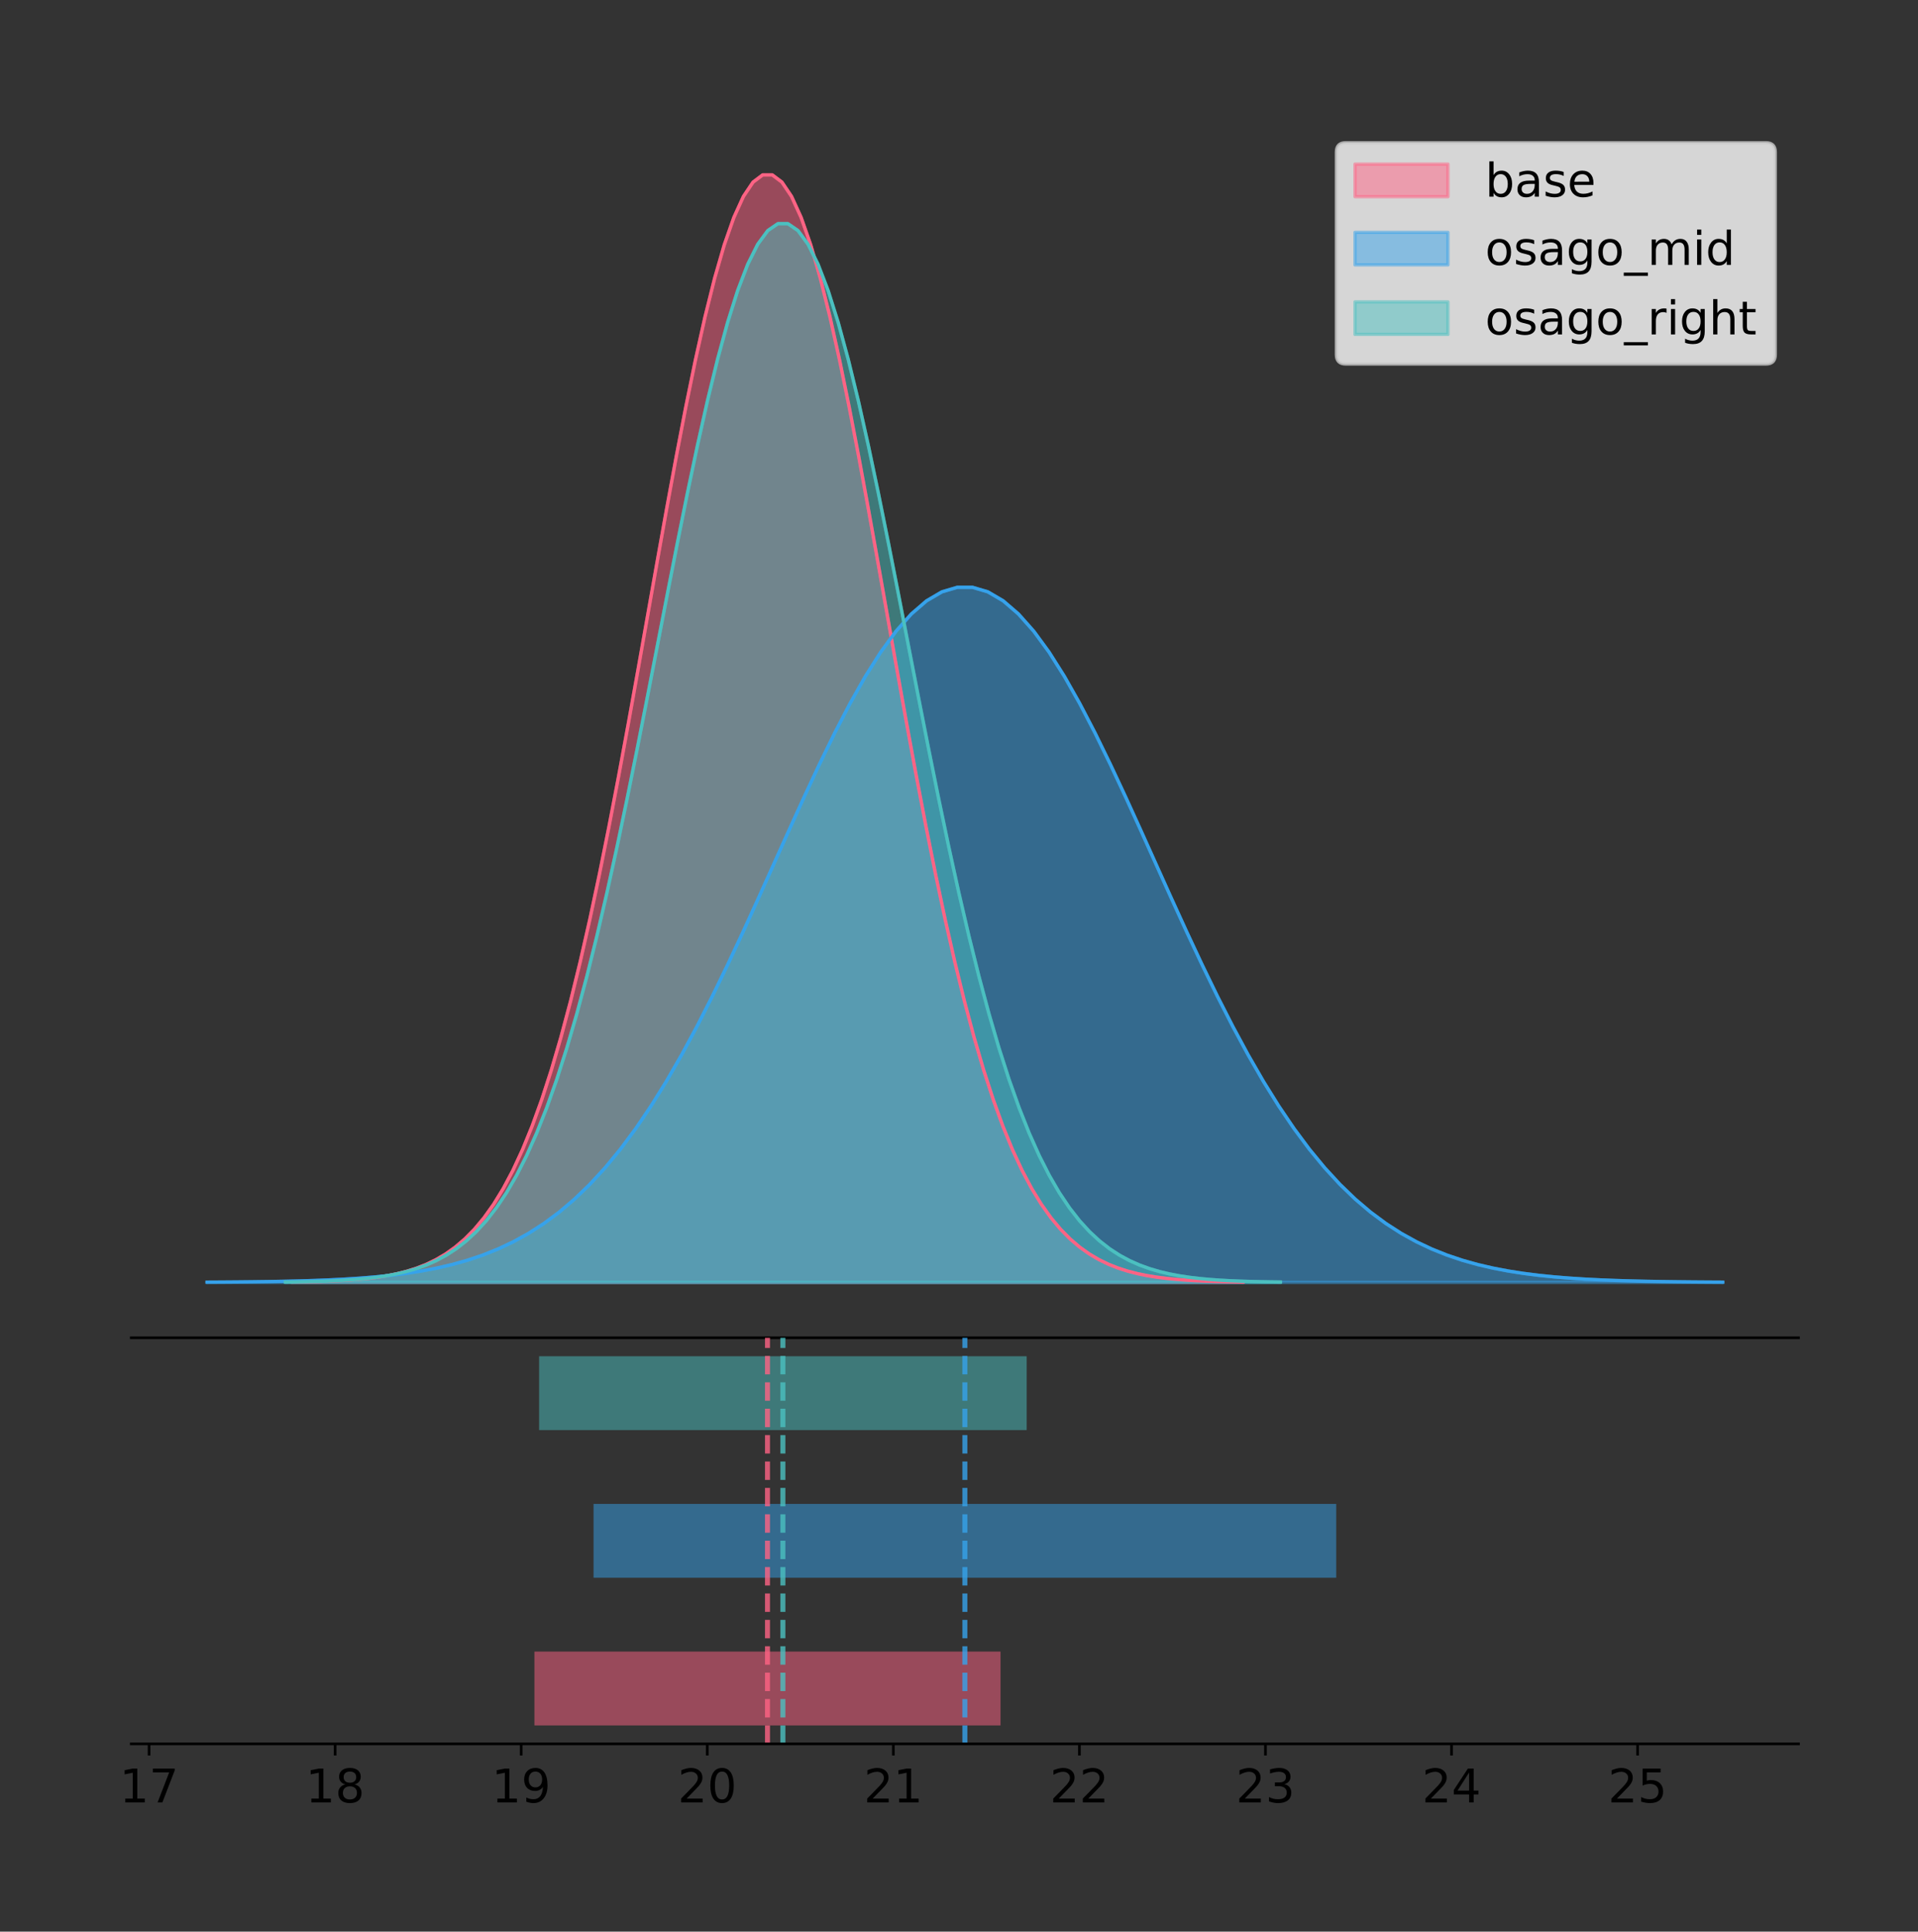 <?xml version="1.0" encoding="utf-8" standalone="no"?>
<!DOCTYPE svg PUBLIC "-//W3C//DTD SVG 1.1//EN"
  "http://www.w3.org/Graphics/SVG/1.1/DTD/svg11.dtd">
<!-- Created with matplotlib (https://matplotlib.org/) -->
<svg height="581.789pt" version="1.1" viewBox="0 0 577.742 581.789" width="577.742pt" xmlns="http://www.w3.org/2000/svg" xmlns:xlink="http://www.w3.org/1999/xlink">
 <rect x="0" y="0" width="577.742" height="581.789" fill="#333333" stroke="none"/>
 <defs>
  <style type="text/css">
*{stroke-linecap:butt;stroke-linejoin:round;}
  </style>
 </defs>
 <g id="figure_1">
  <g id="patch_1">
   <path d="M 0 581.789 
L 577.742 581.789 
L 577.742 0 
L 0 0 
z
" style="fill:none;"/>
  </g>
  <g id="axes_1">
   <g id="patch_2">
    <path d="M 39.542 402.93 
L 541.742 402.93 
L 541.742 36 
L 39.542 36 
z
" style="fill:none;"/>
   </g>
   <g id="PolyCollection_1">
    <defs>
     <path d="M 87.915 -195.538 
L 87.915 -195.65 
L 90.809 -195.692 
L 93.703 -195.749 
L 96.598 -195.825 
L 99.492 -195.925 
L 102.386 -196.058 
L 105.281 -196.23 
L 108.175 -196.455 
L 111.069 -196.744 
L 113.963 -197.115 
L 116.858 -197.585 
L 119.752 -198.179 
L 122.646 -198.923 
L 125.541 -199.848 
L 128.435 -200.99 
L 131.329 -202.39 
L 134.224 -204.093 
L 137.118 -206.151 
L 140.012 -208.617 
L 142.907 -211.552 
L 145.801 -215.017 
L 148.695 -219.078 
L 151.589 -223.801 
L 154.484 -229.25 
L 157.378 -235.488 
L 160.272 -242.572 
L 163.167 -250.552 
L 166.061 -259.468 
L 168.955 -269.344 
L 171.85 -280.192 
L 174.744 -292.002 
L 177.638 -304.744 
L 180.532 -318.365 
L 183.427 -332.786 
L 186.321 -347.901 
L 189.215 -363.58 
L 192.11 -379.667 
L 195.004 -395.98 
L 197.898 -412.318 
L 200.793 -428.462 
L 203.687 -444.18 
L 206.581 -459.23 
L 209.476 -473.372 
L 212.37 -486.366 
L 215.264 -497.987 
L 218.158 -508.025 
L 221.053 -516.294 
L 223.947 -522.64 
L 226.841 -526.94 
L 229.736 -529.111 
L 232.63 -529.111 
L 235.524 -526.94 
L 238.419 -522.64 
L 241.313 -516.294 
L 244.207 -508.025 
L 247.101 -497.987 
L 249.996 -486.366 
L 252.89 -473.372 
L 255.784 -459.23 
L 258.679 -444.18 
L 261.573 -428.462 
L 264.467 -412.318 
L 267.362 -395.98 
L 270.256 -379.667 
L 273.15 -363.58 
L 276.045 -347.901 
L 278.939 -332.786 
L 281.833 -318.365 
L 284.727 -304.744 
L 287.622 -292.002 
L 290.516 -280.192 
L 293.41 -269.344 
L 296.305 -259.468 
L 299.199 -250.552 
L 302.093 -242.572 
L 304.988 -235.488 
L 307.882 -229.25 
L 310.776 -223.801 
L 313.67 -219.078 
L 316.565 -215.017 
L 319.459 -211.552 
L 322.353 -208.617 
L 325.248 -206.151 
L 328.142 -204.093 
L 331.036 -202.39 
L 333.931 -200.99 
L 336.825 -199.848 
L 339.719 -198.923 
L 342.614 -198.179 
L 345.508 -197.585 
L 348.402 -197.115 
L 351.296 -196.744 
L 354.191 -196.455 
L 357.085 -196.23 
L 359.979 -196.058 
L 362.874 -195.925 
L 365.768 -195.825 
L 368.662 -195.749 
L 371.557 -195.692 
L 374.451 -195.65 
L 374.451 -195.538 
L 374.451 -195.538 
L 371.557 -195.538 
L 368.662 -195.538 
L 365.768 -195.538 
L 362.874 -195.538 
L 359.979 -195.538 
L 357.085 -195.538 
L 354.191 -195.538 
L 351.296 -195.538 
L 348.402 -195.538 
L 345.508 -195.538 
L 342.614 -195.538 
L 339.719 -195.538 
L 336.825 -195.538 
L 333.931 -195.538 
L 331.036 -195.538 
L 328.142 -195.538 
L 325.248 -195.538 
L 322.353 -195.538 
L 319.459 -195.538 
L 316.565 -195.538 
L 313.67 -195.538 
L 310.776 -195.538 
L 307.882 -195.538 
L 304.988 -195.538 
L 302.093 -195.538 
L 299.199 -195.538 
L 296.305 -195.538 
L 293.41 -195.538 
L 290.516 -195.538 
L 287.622 -195.538 
L 284.727 -195.538 
L 281.833 -195.538 
L 278.939 -195.538 
L 276.045 -195.538 
L 273.15 -195.538 
L 270.256 -195.538 
L 267.362 -195.538 
L 264.467 -195.538 
L 261.573 -195.538 
L 258.679 -195.538 
L 255.784 -195.538 
L 252.89 -195.538 
L 249.996 -195.538 
L 247.101 -195.538 
L 244.207 -195.538 
L 241.313 -195.538 
L 238.419 -195.538 
L 235.524 -195.538 
L 232.63 -195.538 
L 229.736 -195.538 
L 226.841 -195.538 
L 223.947 -195.538 
L 221.053 -195.538 
L 218.158 -195.538 
L 215.264 -195.538 
L 212.37 -195.538 
L 209.476 -195.538 
L 206.581 -195.538 
L 203.687 -195.538 
L 200.793 -195.538 
L 197.898 -195.538 
L 195.004 -195.538 
L 192.11 -195.538 
L 189.215 -195.538 
L 186.321 -195.538 
L 183.427 -195.538 
L 180.532 -195.538 
L 177.638 -195.538 
L 174.744 -195.538 
L 171.85 -195.538 
L 168.955 -195.538 
L 166.061 -195.538 
L 163.167 -195.538 
L 160.272 -195.538 
L 157.378 -195.538 
L 154.484 -195.538 
L 151.589 -195.538 
L 148.695 -195.538 
L 145.801 -195.538 
L 142.907 -195.538 
L 140.012 -195.538 
L 137.118 -195.538 
L 134.224 -195.538 
L 131.329 -195.538 
L 128.435 -195.538 
L 125.541 -195.538 
L 122.646 -195.538 
L 119.752 -195.538 
L 116.858 -195.538 
L 113.963 -195.538 
L 111.069 -195.538 
L 108.175 -195.538 
L 105.281 -195.538 
L 102.386 -195.538 
L 99.492 -195.538 
L 96.598 -195.538 
L 93.703 -195.538 
L 90.809 -195.538 
L 87.915 -195.538 
z
" id="m866ce1b9ad" style="stroke:#ff6384;stroke-opacity:0.5;"/>
    </defs>
    <g clip-path="url(#p5580ccda01)">
     <use style="fill:#ff6384;fill-opacity:0.5;stroke:#ff6384;stroke-opacity:0.5;" x="0" xlink:href="#m866ce1b9ad" y="581.789"/>
    </g>
   </g>
   <g id="PolyCollection_2">
    <defs>
     <path d="M 62.37 -195.538 
L 62.37 -195.608 
L 66.981 -195.635 
L 71.593 -195.67 
L 76.204 -195.718 
L 80.816 -195.781 
L 85.427 -195.864 
L 90.039 -195.973 
L 94.651 -196.114 
L 99.262 -196.295 
L 103.874 -196.528 
L 108.485 -196.823 
L 113.097 -197.196 
L 117.708 -197.662 
L 122.32 -198.243 
L 126.932 -198.96 
L 131.543 -199.838 
L 136.155 -200.908 
L 140.766 -202.199 
L 145.378 -203.747 
L 149.989 -205.588 
L 154.601 -207.763 
L 159.213 -210.312 
L 163.824 -213.276 
L 168.436 -216.696 
L 173.047 -220.611 
L 177.659 -225.058 
L 182.27 -230.066 
L 186.882 -235.661 
L 191.494 -241.86 
L 196.105 -248.668 
L 200.717 -256.081 
L 205.328 -264.078 
L 209.94 -272.627 
L 214.551 -281.677 
L 219.163 -291.164 
L 223.775 -301.004 
L 228.386 -311.101 
L 232.998 -321.339 
L 237.609 -331.593 
L 242.221 -341.726 
L 246.832 -351.59 
L 251.444 -361.036 
L 256.055 -369.911 
L 260.667 -378.067 
L 265.279 -385.36 
L 269.89 -391.66 
L 274.502 -396.85 
L 279.113 -400.833 
L 283.725 -403.532 
L 288.336 -404.894 
L 292.948 -404.894 
L 297.56 -403.532 
L 302.171 -400.833 
L 306.783 -396.85 
L 311.394 -391.66 
L 316.006 -385.36 
L 320.617 -378.067 
L 325.229 -369.911 
L 329.841 -361.036 
L 334.452 -351.59 
L 339.064 -341.726 
L 343.675 -331.593 
L 348.287 -321.339 
L 352.898 -311.101 
L 357.51 -301.004 
L 362.122 -291.164 
L 366.733 -281.677 
L 371.345 -272.627 
L 375.956 -264.078 
L 380.568 -256.081 
L 385.179 -248.668 
L 389.791 -241.86 
L 394.403 -235.661 
L 399.014 -230.066 
L 403.626 -225.058 
L 408.237 -220.611 
L 412.849 -216.696 
L 417.46 -213.276 
L 422.072 -210.312 
L 426.684 -207.763 
L 431.295 -205.588 
L 435.907 -203.747 
L 440.518 -202.199 
L 445.13 -200.908 
L 449.741 -199.838 
L 454.353 -198.96 
L 458.965 -198.243 
L 463.576 -197.662 
L 468.188 -197.196 
L 472.799 -196.823 
L 477.411 -196.528 
L 482.022 -196.295 
L 486.634 -196.114 
L 491.246 -195.973 
L 495.857 -195.864 
L 500.469 -195.781 
L 505.08 -195.718 
L 509.692 -195.67 
L 514.303 -195.635 
L 518.915 -195.608 
L 518.915 -195.538 
L 518.915 -195.538 
L 514.303 -195.538 
L 509.692 -195.538 
L 505.08 -195.538 
L 500.469 -195.538 
L 495.857 -195.538 
L 491.246 -195.538 
L 486.634 -195.538 
L 482.022 -195.538 
L 477.411 -195.538 
L 472.799 -195.538 
L 468.188 -195.538 
L 463.576 -195.538 
L 458.965 -195.538 
L 454.353 -195.538 
L 449.741 -195.538 
L 445.13 -195.538 
L 440.518 -195.538 
L 435.907 -195.538 
L 431.295 -195.538 
L 426.684 -195.538 
L 422.072 -195.538 
L 417.46 -195.538 
L 412.849 -195.538 
L 408.237 -195.538 
L 403.626 -195.538 
L 399.014 -195.538 
L 394.403 -195.538 
L 389.791 -195.538 
L 385.179 -195.538 
L 380.568 -195.538 
L 375.956 -195.538 
L 371.345 -195.538 
L 366.733 -195.538 
L 362.122 -195.538 
L 357.51 -195.538 
L 352.898 -195.538 
L 348.287 -195.538 
L 343.675 -195.538 
L 339.064 -195.538 
L 334.452 -195.538 
L 329.841 -195.538 
L 325.229 -195.538 
L 320.617 -195.538 
L 316.006 -195.538 
L 311.394 -195.538 
L 306.783 -195.538 
L 302.171 -195.538 
L 297.56 -195.538 
L 292.948 -195.538 
L 288.336 -195.538 
L 283.725 -195.538 
L 279.113 -195.538 
L 274.502 -195.538 
L 269.89 -195.538 
L 265.279 -195.538 
L 260.667 -195.538 
L 256.055 -195.538 
L 251.444 -195.538 
L 246.832 -195.538 
L 242.221 -195.538 
L 237.609 -195.538 
L 232.998 -195.538 
L 228.386 -195.538 
L 223.775 -195.538 
L 219.163 -195.538 
L 214.551 -195.538 
L 209.94 -195.538 
L 205.328 -195.538 
L 200.717 -195.538 
L 196.105 -195.538 
L 191.494 -195.538 
L 186.882 -195.538 
L 182.27 -195.538 
L 177.659 -195.538 
L 173.047 -195.538 
L 168.436 -195.538 
L 163.824 -195.538 
L 159.213 -195.538 
L 154.601 -195.538 
L 149.989 -195.538 
L 145.378 -195.538 
L 140.766 -195.538 
L 136.155 -195.538 
L 131.543 -195.538 
L 126.932 -195.538 
L 122.32 -195.538 
L 117.708 -195.538 
L 113.097 -195.538 
L 108.485 -195.538 
L 103.874 -195.538 
L 99.262 -195.538 
L 94.651 -195.538 
L 90.039 -195.538 
L 85.427 -195.538 
L 80.816 -195.538 
L 76.204 -195.538 
L 71.593 -195.538 
L 66.981 -195.538 
L 62.37 -195.538 
z
" id="m4c1f9d8a8f" style="stroke:#36a2eb;stroke-opacity:0.5;"/>
    </defs>
    <g clip-path="url(#p5580ccda01)">
     <use style="fill:#36a2eb;fill-opacity:0.5;stroke:#36a2eb;stroke-opacity:0.5;" x="0" xlink:href="#m4c1f9d8a8f" y="581.789"/>
    </g>
   </g>
   <g id="PolyCollection_3">
    <defs>
     <path d="M 85.954 -195.538 
L 85.954 -195.645 
L 88.982 -195.685 
L 92.01 -195.74 
L 95.037 -195.812 
L 98.065 -195.908 
L 101.093 -196.035 
L 104.12 -196.2 
L 107.148 -196.415 
L 110.176 -196.691 
L 113.203 -197.045 
L 116.231 -197.495 
L 119.259 -198.063 
L 122.286 -198.774 
L 125.314 -199.658 
L 128.342 -200.75 
L 131.369 -202.088 
L 134.397 -203.717 
L 137.425 -205.683 
L 140.452 -208.041 
L 143.48 -210.846 
L 146.508 -214.159 
L 149.535 -218.041 
L 152.563 -222.556 
L 155.591 -227.765 
L 158.618 -233.728 
L 161.646 -240.501 
L 164.674 -248.129 
L 167.701 -256.652 
L 170.729 -266.094 
L 173.756 -276.463 
L 176.784 -287.753 
L 179.812 -299.935 
L 182.839 -312.955 
L 185.867 -326.741 
L 188.895 -341.19 
L 191.922 -356.179 
L 194.95 -371.557 
L 197.978 -387.152 
L 201.005 -402.77 
L 204.033 -418.203 
L 207.061 -433.229 
L 210.088 -447.616 
L 213.116 -461.135 
L 216.144 -473.557 
L 219.171 -484.666 
L 222.199 -494.261 
L 225.227 -502.167 
L 228.254 -508.233 
L 231.282 -512.343 
L 234.31 -514.419 
L 237.337 -514.419 
L 240.365 -512.343 
L 243.393 -508.233 
L 246.42 -502.167 
L 249.448 -494.261 
L 252.476 -484.666 
L 255.503 -473.557 
L 258.531 -461.135 
L 261.559 -447.616 
L 264.586 -433.229 
L 267.614 -418.203 
L 270.641 -402.77 
L 273.669 -387.152 
L 276.697 -371.557 
L 279.724 -356.179 
L 282.752 -341.19 
L 285.78 -326.741 
L 288.807 -312.955 
L 291.835 -299.935 
L 294.863 -287.753 
L 297.89 -276.463 
L 300.918 -266.094 
L 303.946 -256.652 
L 306.973 -248.129 
L 310.001 -240.501 
L 313.029 -233.728 
L 316.056 -227.765 
L 319.084 -222.556 
L 322.112 -218.041 
L 325.139 -214.159 
L 328.167 -210.846 
L 331.195 -208.041 
L 334.222 -205.683 
L 337.25 -203.717 
L 340.278 -202.088 
L 343.305 -200.75 
L 346.333 -199.658 
L 349.361 -198.774 
L 352.388 -198.063 
L 355.416 -197.495 
L 358.444 -197.045 
L 361.471 -196.691 
L 364.499 -196.415 
L 367.526 -196.2 
L 370.554 -196.035 
L 373.582 -195.908 
L 376.609 -195.812 
L 379.637 -195.74 
L 382.665 -195.685 
L 385.692 -195.645 
L 385.692 -195.538 
L 385.692 -195.538 
L 382.665 -195.538 
L 379.637 -195.538 
L 376.609 -195.538 
L 373.582 -195.538 
L 370.554 -195.538 
L 367.526 -195.538 
L 364.499 -195.538 
L 361.471 -195.538 
L 358.444 -195.538 
L 355.416 -195.538 
L 352.388 -195.538 
L 349.361 -195.538 
L 346.333 -195.538 
L 343.305 -195.538 
L 340.278 -195.538 
L 337.25 -195.538 
L 334.222 -195.538 
L 331.195 -195.538 
L 328.167 -195.538 
L 325.139 -195.538 
L 322.112 -195.538 
L 319.084 -195.538 
L 316.056 -195.538 
L 313.029 -195.538 
L 310.001 -195.538 
L 306.973 -195.538 
L 303.946 -195.538 
L 300.918 -195.538 
L 297.89 -195.538 
L 294.863 -195.538 
L 291.835 -195.538 
L 288.807 -195.538 
L 285.78 -195.538 
L 282.752 -195.538 
L 279.724 -195.538 
L 276.697 -195.538 
L 273.669 -195.538 
L 270.641 -195.538 
L 267.614 -195.538 
L 264.586 -195.538 
L 261.559 -195.538 
L 258.531 -195.538 
L 255.503 -195.538 
L 252.476 -195.538 
L 249.448 -195.538 
L 246.42 -195.538 
L 243.393 -195.538 
L 240.365 -195.538 
L 237.337 -195.538 
L 234.31 -195.538 
L 231.282 -195.538 
L 228.254 -195.538 
L 225.227 -195.538 
L 222.199 -195.538 
L 219.171 -195.538 
L 216.144 -195.538 
L 213.116 -195.538 
L 210.088 -195.538 
L 207.061 -195.538 
L 204.033 -195.538 
L 201.005 -195.538 
L 197.978 -195.538 
L 194.95 -195.538 
L 191.922 -195.538 
L 188.895 -195.538 
L 185.867 -195.538 
L 182.839 -195.538 
L 179.812 -195.538 
L 176.784 -195.538 
L 173.756 -195.538 
L 170.729 -195.538 
L 167.701 -195.538 
L 164.674 -195.538 
L 161.646 -195.538 
L 158.618 -195.538 
L 155.591 -195.538 
L 152.563 -195.538 
L 149.535 -195.538 
L 146.508 -195.538 
L 143.48 -195.538 
L 140.452 -195.538 
L 137.425 -195.538 
L 134.397 -195.538 
L 131.369 -195.538 
L 128.342 -195.538 
L 125.314 -195.538 
L 122.286 -195.538 
L 119.259 -195.538 
L 116.231 -195.538 
L 113.203 -195.538 
L 110.176 -195.538 
L 107.148 -195.538 
L 104.12 -195.538 
L 101.093 -195.538 
L 98.065 -195.538 
L 95.037 -195.538 
L 92.01 -195.538 
L 88.982 -195.538 
L 85.954 -195.538 
z
" id="md6282d0c0f" style="stroke:#4bc0c0;stroke-opacity:0.5;"/>
    </defs>
    <g clip-path="url(#p5580ccda01)">
     <use style="fill:#4bc0c0;fill-opacity:0.5;stroke:#4bc0c0;stroke-opacity:0.5;" x="0" xlink:href="#md6282d0c0f" y="581.789"/>
    </g>
   </g>
   <g id="line2d_1">
    <path clip-path="url(#p5580ccda01)" d="M 87.915 386.139 
L 90.809 386.097 
L 93.703 386.04 
L 96.598 385.965 
L 99.492 385.864 
L 102.386 385.732 
L 105.281 385.559 
L 108.175 385.334 
L 111.069 385.045 
L 113.963 384.675 
L 116.858 384.204 
L 119.752 383.61 
L 122.646 382.867 
L 125.541 381.941 
L 128.435 380.799 
L 131.329 379.399 
L 134.224 377.696 
L 137.118 375.639 
L 140.012 373.172 
L 142.907 370.238 
L 145.801 366.772 
L 148.695 362.711 
L 151.589 357.989 
L 154.484 352.539 
L 157.378 346.301 
L 160.272 339.217 
L 163.167 331.237 
L 166.061 322.322 
L 168.955 312.445 
L 171.85 301.597 
L 174.744 289.787 
L 177.638 277.045 
L 180.532 263.424 
L 183.427 249.004 
L 186.321 233.888 
L 189.215 218.209 
L 192.11 202.123 
L 195.004 185.809 
L 197.898 169.471 
L 200.793 153.327 
L 203.687 137.61 
L 206.581 122.559 
L 209.476 108.418 
L 212.37 95.423 
L 215.264 83.803 
L 218.158 73.765 
L 221.053 65.495 
L 223.947 59.15 
L 226.841 54.85 
L 229.736 52.679 
L 232.63 52.679 
L 235.524 54.85 
L 238.419 59.15 
L 241.313 65.495 
L 244.207 73.765 
L 247.101 83.803 
L 249.996 95.423 
L 252.89 108.418 
L 255.784 122.559 
L 258.679 137.61 
L 261.573 153.327 
L 264.467 169.471 
L 267.362 185.809 
L 270.256 202.123 
L 273.15 218.209 
L 276.045 233.888 
L 278.939 249.004 
L 281.833 263.424 
L 284.727 277.045 
L 287.622 289.787 
L 290.516 301.597 
L 293.41 312.445 
L 296.305 322.322 
L 299.199 331.237 
L 302.093 339.217 
L 304.988 346.301 
L 307.882 352.539 
L 310.776 357.989 
L 313.67 362.711 
L 316.565 366.772 
L 319.459 370.238 
L 322.353 373.172 
L 325.248 375.639 
L 328.142 377.696 
L 331.036 379.399 
L 333.931 380.799 
L 336.825 381.941 
L 339.719 382.867 
L 342.614 383.61 
L 345.508 384.204 
L 348.402 384.675 
L 351.296 385.045 
L 354.191 385.334 
L 357.085 385.559 
L 359.979 385.732 
L 362.874 385.864 
L 365.768 385.965 
L 368.662 386.04 
L 371.557 386.097 
L 374.451 386.139 
" style="fill:none;stroke:#ff6384;stroke-linecap:square;"/>
   </g>
   <g id="line2d_2">
    <path clip-path="url(#p5580ccda01)" d="M 62.37 386.181 
L 66.981 386.155 
L 71.593 386.119 
L 76.204 386.071 
L 80.816 386.008 
L 85.427 385.925 
L 90.039 385.817 
L 94.651 385.676 
L 99.262 385.494 
L 103.874 385.262 
L 108.485 384.966 
L 113.097 384.594 
L 117.708 384.127 
L 122.32 383.546 
L 126.932 382.83 
L 131.543 381.951 
L 136.155 380.882 
L 140.766 379.591 
L 145.378 378.043 
L 149.989 376.201 
L 154.601 374.026 
L 159.213 371.477 
L 163.824 368.513 
L 168.436 365.093 
L 173.047 361.178 
L 177.659 356.732 
L 182.27 351.723 
L 186.882 346.128 
L 191.494 339.929 
L 196.105 333.121 
L 200.717 325.709 
L 205.328 317.711 
L 209.94 309.163 
L 214.551 300.112 
L 219.163 290.625 
L 223.775 280.785 
L 228.386 270.689 
L 232.998 260.45 
L 237.609 250.196 
L 242.221 240.064 
L 246.832 230.199 
L 251.444 220.753 
L 256.055 211.878 
L 260.667 203.722 
L 265.279 196.429 
L 269.89 190.129 
L 274.502 184.939 
L 279.113 180.956 
L 283.725 178.258 
L 288.336 176.895 
L 292.948 176.895 
L 297.56 178.258 
L 302.171 180.956 
L 306.783 184.939 
L 311.394 190.129 
L 316.006 196.429 
L 320.617 203.722 
L 325.229 211.878 
L 329.841 220.753 
L 334.452 230.199 
L 339.064 240.064 
L 343.675 250.196 
L 348.287 260.45 
L 352.898 270.689 
L 357.51 280.785 
L 362.122 290.625 
L 366.733 300.112 
L 371.345 309.163 
L 375.956 317.711 
L 380.568 325.709 
L 385.179 333.121 
L 389.791 339.929 
L 394.403 346.128 
L 399.014 351.723 
L 403.626 356.732 
L 408.237 361.178 
L 412.849 365.093 
L 417.46 368.513 
L 422.072 371.477 
L 426.684 374.026 
L 431.295 376.201 
L 435.907 378.043 
L 440.518 379.591 
L 445.13 380.882 
L 449.741 381.951 
L 454.353 382.83 
L 458.965 383.546 
L 463.576 384.127 
L 468.188 384.594 
L 472.799 384.966 
L 477.411 385.262 
L 482.022 385.494 
L 486.634 385.676 
L 491.246 385.817 
L 495.857 385.925 
L 500.469 386.008 
L 505.08 386.071 
L 509.692 386.119 
L 514.303 386.155 
L 518.915 386.181 
" style="fill:none;stroke:#36a2eb;stroke-linecap:square;"/>
   </g>
   <g id="line2d_3">
    <path clip-path="url(#p5580ccda01)" d="M 85.954 386.144 
L 88.982 386.104 
L 92.01 386.05 
L 95.037 385.977 
L 98.065 385.881 
L 101.093 385.755 
L 104.12 385.589 
L 107.148 385.375 
L 110.176 385.098 
L 113.203 384.744 
L 116.231 384.294 
L 119.259 383.727 
L 122.286 383.016 
L 125.314 382.131 
L 128.342 381.039 
L 131.369 379.701 
L 134.397 378.073 
L 137.425 376.106 
L 140.452 373.748 
L 143.48 370.943 
L 146.508 367.63 
L 149.535 363.748 
L 152.563 359.234 
L 155.591 354.024 
L 158.618 348.061 
L 161.646 341.289 
L 164.674 333.66 
L 167.701 325.137 
L 170.729 315.696 
L 173.756 305.326 
L 176.784 294.036 
L 179.812 281.855 
L 182.839 268.834 
L 185.867 255.049 
L 188.895 240.599 
L 191.922 225.61 
L 194.95 210.232 
L 197.978 194.638 
L 201.005 179.019 
L 204.033 163.586 
L 207.061 148.561 
L 210.088 134.173 
L 213.116 120.655 
L 216.144 108.233 
L 219.171 97.124 
L 222.199 87.528 
L 225.227 79.623 
L 228.254 73.557 
L 231.282 69.446 
L 234.31 67.371 
L 237.337 67.371 
L 240.365 69.446 
L 243.393 73.557 
L 246.42 79.623 
L 249.448 87.528 
L 252.476 97.124 
L 255.503 108.233 
L 258.531 120.655 
L 261.559 134.173 
L 264.586 148.561 
L 267.614 163.586 
L 270.641 179.019 
L 273.669 194.638 
L 276.697 210.232 
L 279.724 225.61 
L 282.752 240.599 
L 285.78 255.049 
L 288.807 268.834 
L 291.835 281.855 
L 294.863 294.036 
L 297.89 305.326 
L 300.918 315.696 
L 303.946 325.137 
L 306.973 333.66 
L 310.001 341.289 
L 313.029 348.061 
L 316.056 354.024 
L 319.084 359.234 
L 322.112 363.748 
L 325.139 367.63 
L 328.167 370.943 
L 331.195 373.748 
L 334.222 376.106 
L 337.25 378.073 
L 340.278 379.701 
L 343.305 381.039 
L 346.333 382.131 
L 349.361 383.016 
L 352.388 383.727 
L 355.416 384.294 
L 358.444 384.744 
L 361.471 385.098 
L 364.499 385.375 
L 367.526 385.589 
L 370.554 385.755 
L 373.582 385.881 
L 376.609 385.977 
L 379.637 386.05 
L 382.665 386.104 
L 385.692 386.144 
" style="fill:none;stroke:#4bc0c0;stroke-linecap:square;"/>
   </g>
   <g id="patch_3">
    <path d="M 39.542 402.93 
L 541.742 402.93 
" style="fill:none;stroke:#000000;stroke-linecap:square;stroke-linejoin:miter;stroke-width:0.8;"/>
   </g>
   <g id="legend_1">
    <g id="patch_4">
     <path d="M 405.356 109.627 
L 531.942 109.627 
Q 534.742 109.627 534.742 106.827 
L 534.742 45.8 
Q 534.742 43 531.942 43 
L 405.356 43 
Q 402.556 43 402.556 45.8 
L 402.556 106.827 
Q 402.556 109.627 405.356 109.627 
z
" style="fill:#ffffff;opacity:0.8;stroke:#cccccc;stroke-linejoin:miter;"/>
    </g>
    <g id="patch_5">
     <path d="M 408.156 59.238 
L 436.156 59.238 
L 436.156 49.438 
L 408.156 49.438 
z
" style="fill:#ff6384;opacity:0.5;stroke:#ff6384;stroke-linejoin:miter;"/>
    </g>
    <g id="text_1">
     <!-- base -->
     <defs>
      <path d="M 48.688 27.297 
Q 48.688 37.203 44.609 42.844 
Q 40.531 48.484 33.406 48.484 
Q 26.266 48.484 22.188 42.844 
Q 18.109 37.203 18.109 27.297 
Q 18.109 17.391 22.188 11.75 
Q 26.266 6.109 33.406 6.109 
Q 40.531 6.109 44.609 11.75 
Q 48.688 17.391 48.688 27.297 
z
M 18.109 46.391 
Q 20.953 51.266 25.266 53.625 
Q 29.594 56 35.594 56 
Q 45.562 56 51.781 48.094 
Q 58.016 40.188 58.016 27.297 
Q 58.016 14.406 51.781 6.484 
Q 45.562 -1.422 35.594 -1.422 
Q 29.594 -1.422 25.266 0.953 
Q 20.953 3.328 18.109 8.203 
L 18.109 0 
L 9.078 0 
L 9.078 75.984 
L 18.109 75.984 
z
" id="DejaVuSans-98"/>
      <path d="M 34.281 27.484 
Q 23.391 27.484 19.188 25 
Q 14.984 22.516 14.984 16.5 
Q 14.984 11.719 18.141 8.906 
Q 21.297 6.109 26.703 6.109 
Q 34.188 6.109 38.703 11.406 
Q 43.219 16.703 43.219 25.484 
L 43.219 27.484 
z
M 52.203 31.203 
L 52.203 0 
L 43.219 0 
L 43.219 8.297 
Q 40.141 3.328 35.547 0.953 
Q 30.953 -1.422 24.312 -1.422 
Q 15.922 -1.422 10.953 3.297 
Q 6 8.016 6 15.922 
Q 6 25.141 12.172 29.828 
Q 18.359 34.516 30.609 34.516 
L 43.219 34.516 
L 43.219 35.406 
Q 43.219 41.609 39.141 45 
Q 35.062 48.391 27.688 48.391 
Q 23 48.391 18.547 47.266 
Q 14.109 46.141 10.016 43.891 
L 10.016 52.203 
Q 14.938 54.109 19.578 55.047 
Q 24.219 56 28.609 56 
Q 40.484 56 46.344 49.844 
Q 52.203 43.703 52.203 31.203 
z
" id="DejaVuSans-97"/>
      <path d="M 44.281 53.078 
L 44.281 44.578 
Q 40.484 46.531 36.375 47.5 
Q 32.281 48.484 27.875 48.484 
Q 21.188 48.484 17.844 46.438 
Q 14.5 44.391 14.5 40.281 
Q 14.5 37.156 16.891 35.375 
Q 19.281 33.594 26.516 31.984 
L 29.594 31.297 
Q 39.156 29.25 43.188 25.516 
Q 47.219 21.781 47.219 15.094 
Q 47.219 7.469 41.188 3.016 
Q 35.156 -1.422 24.609 -1.422 
Q 20.219 -1.422 15.453 -0.562 
Q 10.688 0.297 5.422 2 
L 5.422 11.281 
Q 10.406 8.688 15.234 7.391 
Q 20.062 6.109 24.812 6.109 
Q 31.156 6.109 34.562 8.281 
Q 37.984 10.453 37.984 14.406 
Q 37.984 18.062 35.516 20.016 
Q 33.062 21.969 24.703 23.781 
L 21.578 24.516 
Q 13.234 26.266 9.516 29.906 
Q 5.812 33.547 5.812 39.891 
Q 5.812 47.609 11.281 51.797 
Q 16.75 56 26.812 56 
Q 31.781 56 36.172 55.266 
Q 40.578 54.547 44.281 53.078 
z
" id="DejaVuSans-115"/>
      <path d="M 56.203 29.594 
L 56.203 25.203 
L 14.891 25.203 
Q 15.484 15.922 20.484 11.062 
Q 25.484 6.203 34.422 6.203 
Q 39.594 6.203 44.453 7.469 
Q 49.312 8.734 54.109 11.281 
L 54.109 2.781 
Q 49.266 0.734 44.188 -0.344 
Q 39.109 -1.422 33.891 -1.422 
Q 20.797 -1.422 13.156 6.188 
Q 5.516 13.812 5.516 26.812 
Q 5.516 40.234 12.766 48.109 
Q 20.016 56 32.328 56 
Q 43.359 56 49.781 48.891 
Q 56.203 41.797 56.203 29.594 
z
M 47.219 32.234 
Q 47.125 39.594 43.094 43.984 
Q 39.062 48.391 32.422 48.391 
Q 24.906 48.391 20.391 44.141 
Q 15.875 39.891 15.188 32.172 
z
" id="DejaVuSans-101"/>
     </defs>
     <g transform="translate(447.356 59.238)scale(0.14 -0.14)">
      <use xlink:href="#DejaVuSans-98"/>
      <use x="63.477" xlink:href="#DejaVuSans-97"/>
      <use x="124.756" xlink:href="#DejaVuSans-115"/>
      <use x="176.855" xlink:href="#DejaVuSans-101"/>
     </g>
    </g>
    <g id="patch_6">
     <path d="M 408.156 79.787 
L 436.156 79.787 
L 436.156 69.987 
L 408.156 69.987 
z
" style="fill:#36a2eb;opacity:0.5;stroke:#36a2eb;stroke-linejoin:miter;"/>
    </g>
    <g id="text_2">
     <!-- osago_mid -->
     <defs>
      <path d="M 30.609 48.391 
Q 23.391 48.391 19.188 42.75 
Q 14.984 37.109 14.984 27.297 
Q 14.984 17.484 19.156 11.844 
Q 23.344 6.203 30.609 6.203 
Q 37.797 6.203 41.984 11.859 
Q 46.188 17.531 46.188 27.297 
Q 46.188 37.016 41.984 42.703 
Q 37.797 48.391 30.609 48.391 
z
M 30.609 56 
Q 42.328 56 49.016 48.375 
Q 55.719 40.766 55.719 27.297 
Q 55.719 13.875 49.016 6.219 
Q 42.328 -1.422 30.609 -1.422 
Q 18.844 -1.422 12.172 6.219 
Q 5.516 13.875 5.516 27.297 
Q 5.516 40.766 12.172 48.375 
Q 18.844 56 30.609 56 
z
" id="DejaVuSans-111"/>
      <path d="M 45.406 27.984 
Q 45.406 37.75 41.375 43.109 
Q 37.359 48.484 30.078 48.484 
Q 22.859 48.484 18.828 43.109 
Q 14.797 37.75 14.797 27.984 
Q 14.797 18.266 18.828 12.891 
Q 22.859 7.516 30.078 7.516 
Q 37.359 7.516 41.375 12.891 
Q 45.406 18.266 45.406 27.984 
z
M 54.391 6.781 
Q 54.391 -7.172 48.188 -13.984 
Q 42 -20.797 29.203 -20.797 
Q 24.469 -20.797 20.266 -20.094 
Q 16.062 -19.391 12.109 -17.922 
L 12.109 -9.188 
Q 16.062 -11.328 19.922 -12.344 
Q 23.781 -13.375 27.781 -13.375 
Q 36.625 -13.375 41.016 -8.766 
Q 45.406 -4.156 45.406 5.172 
L 45.406 9.625 
Q 42.625 4.781 38.281 2.391 
Q 33.938 0 27.875 0 
Q 17.828 0 11.672 7.656 
Q 5.516 15.328 5.516 27.984 
Q 5.516 40.672 11.672 48.328 
Q 17.828 56 27.875 56 
Q 33.938 56 38.281 53.609 
Q 42.625 51.219 45.406 46.391 
L 45.406 54.688 
L 54.391 54.688 
z
" id="DejaVuSans-103"/>
      <path d="M 50.984 -16.609 
L 50.984 -23.578 
L -0.984 -23.578 
L -0.984 -16.609 
z
" id="DejaVuSans-95"/>
      <path d="M 52 44.188 
Q 55.375 50.25 60.062 53.125 
Q 64.75 56 71.094 56 
Q 79.641 56 84.281 50.016 
Q 88.922 44.047 88.922 33.016 
L 88.922 0 
L 79.891 0 
L 79.891 32.719 
Q 79.891 40.578 77.094 44.375 
Q 74.312 48.188 68.609 48.188 
Q 61.625 48.188 57.562 43.547 
Q 53.516 38.922 53.516 30.906 
L 53.516 0 
L 44.484 0 
L 44.484 32.719 
Q 44.484 40.625 41.703 44.406 
Q 38.922 48.188 33.109 48.188 
Q 26.219 48.188 22.156 43.531 
Q 18.109 38.875 18.109 30.906 
L 18.109 0 
L 9.078 0 
L 9.078 54.688 
L 18.109 54.688 
L 18.109 46.188 
Q 21.188 51.219 25.484 53.609 
Q 29.781 56 35.688 56 
Q 41.656 56 45.828 52.969 
Q 50 49.953 52 44.188 
z
" id="DejaVuSans-109"/>
      <path d="M 9.422 54.688 
L 18.406 54.688 
L 18.406 0 
L 9.422 0 
z
M 9.422 75.984 
L 18.406 75.984 
L 18.406 64.594 
L 9.422 64.594 
z
" id="DejaVuSans-105"/>
      <path d="M 45.406 46.391 
L 45.406 75.984 
L 54.391 75.984 
L 54.391 0 
L 45.406 0 
L 45.406 8.203 
Q 42.578 3.328 38.25 0.953 
Q 33.938 -1.422 27.875 -1.422 
Q 17.969 -1.422 11.734 6.484 
Q 5.516 14.406 5.516 27.297 
Q 5.516 40.188 11.734 48.094 
Q 17.969 56 27.875 56 
Q 33.938 56 38.25 53.625 
Q 42.578 51.266 45.406 46.391 
z
M 14.797 27.297 
Q 14.797 17.391 18.875 11.75 
Q 22.953 6.109 30.078 6.109 
Q 37.203 6.109 41.297 11.75 
Q 45.406 17.391 45.406 27.297 
Q 45.406 37.203 41.297 42.844 
Q 37.203 48.484 30.078 48.484 
Q 22.953 48.484 18.875 42.844 
Q 14.797 37.203 14.797 27.297 
z
" id="DejaVuSans-100"/>
     </defs>
     <g transform="translate(447.356 79.787)scale(0.14 -0.14)">
      <use xlink:href="#DejaVuSans-111"/>
      <use x="61.182" xlink:href="#DejaVuSans-115"/>
      <use x="113.281" xlink:href="#DejaVuSans-97"/>
      <use x="174.561" xlink:href="#DejaVuSans-103"/>
      <use x="238.037" xlink:href="#DejaVuSans-111"/>
      <use x="299.219" xlink:href="#DejaVuSans-95"/>
      <use x="349.219" xlink:href="#DejaVuSans-109"/>
      <use x="446.631" xlink:href="#DejaVuSans-105"/>
      <use x="474.414" xlink:href="#DejaVuSans-100"/>
     </g>
    </g>
    <g id="patch_7">
     <path d="M 408.156 100.726 
L 436.156 100.726 
L 436.156 90.926 
L 408.156 90.926 
z
" style="fill:#4bc0c0;opacity:0.5;stroke:#4bc0c0;stroke-linejoin:miter;"/>
    </g>
    <g id="text_3">
     <!-- osago_right -->
     <defs>
      <path d="M 41.109 46.297 
Q 39.594 47.172 37.812 47.578 
Q 36.031 48 33.891 48 
Q 26.266 48 22.188 43.047 
Q 18.109 38.094 18.109 28.812 
L 18.109 0 
L 9.078 0 
L 9.078 54.688 
L 18.109 54.688 
L 18.109 46.188 
Q 20.953 51.172 25.484 53.578 
Q 30.031 56 36.531 56 
Q 37.453 56 38.578 55.875 
Q 39.703 55.766 41.062 55.516 
z
" id="DejaVuSans-114"/>
      <path d="M 54.891 33.016 
L 54.891 0 
L 45.906 0 
L 45.906 32.719 
Q 45.906 40.484 42.875 44.328 
Q 39.844 48.188 33.797 48.188 
Q 26.516 48.188 22.312 43.547 
Q 18.109 38.922 18.109 30.906 
L 18.109 0 
L 9.078 0 
L 9.078 75.984 
L 18.109 75.984 
L 18.109 46.188 
Q 21.344 51.125 25.703 53.562 
Q 30.078 56 35.797 56 
Q 45.219 56 50.047 50.172 
Q 54.891 44.344 54.891 33.016 
z
" id="DejaVuSans-104"/>
      <path d="M 18.312 70.219 
L 18.312 54.688 
L 36.812 54.688 
L 36.812 47.703 
L 18.312 47.703 
L 18.312 18.016 
Q 18.312 11.328 20.141 9.422 
Q 21.969 7.516 27.594 7.516 
L 36.812 7.516 
L 36.812 0 
L 27.594 0 
Q 17.188 0 13.234 3.875 
Q 9.281 7.766 9.281 18.016 
L 9.281 47.703 
L 2.688 47.703 
L 2.688 54.688 
L 9.281 54.688 
L 9.281 70.219 
z
" id="DejaVuSans-116"/>
     </defs>
     <g transform="translate(447.356 100.726)scale(0.14 -0.14)">
      <use xlink:href="#DejaVuSans-111"/>
      <use x="61.182" xlink:href="#DejaVuSans-115"/>
      <use x="113.281" xlink:href="#DejaVuSans-97"/>
      <use x="174.561" xlink:href="#DejaVuSans-103"/>
      <use x="238.037" xlink:href="#DejaVuSans-111"/>
      <use x="299.219" xlink:href="#DejaVuSans-95"/>
      <use x="349.219" xlink:href="#DejaVuSans-114"/>
      <use x="390.332" xlink:href="#DejaVuSans-105"/>
      <use x="418.115" xlink:href="#DejaVuSans-103"/>
      <use x="481.592" xlink:href="#DejaVuSans-104"/>
      <use x="544.971" xlink:href="#DejaVuSans-116"/>
     </g>
    </g>
   </g>
  </g>
  <g id="axes_2">
   <g id="patch_8">
    <path d="M 39.542 525.24 
L 541.742 525.24 
L 541.742 402.93 
L 39.542 402.93 
z
" style="fill:none;"/>
   </g>
   <g id="patch_9">
    <path clip-path="url(#p28e3aefece)" d="M 160.981 519.68 
L 301.384 519.68 
L 301.384 497.442 
L 160.981 497.442 
z
" style="fill:#ff6384;opacity:0.5;"/>
   </g>
   <g id="patch_10">
    <path clip-path="url(#p28e3aefece)" d="M 178.789 475.204 
L 402.496 475.204 
L 402.496 452.966 
L 178.789 452.966 
z
" style="fill:#36a2eb;opacity:0.5;"/>
   </g>
   <g id="patch_11">
    <path clip-path="url(#p28e3aefece)" d="M 162.388 430.728 
L 309.259 430.728 
L 309.259 408.49 
L 162.388 408.49 
z
" style="fill:#4bc0c0;opacity:0.5;"/>
   </g>
   <g id="matplotlib.axis_1">
    <g id="xtick_1">
     <g id="line2d_4">
      <defs>
       <path d="M 0 0 
L 0 3.5 
" id="m4ebcf793a2" style="stroke:#000000;stroke-width:0.8;"/>
      </defs>
      <g>
       <use style="stroke:#000000;stroke-width:0.8;" x="44.907" xlink:href="#m4ebcf793a2" y="525.24"/>
      </g>
     </g>
     <g id="text_4">
      <!-- 17 -->
      <defs>
       <path d="M 12.406 8.297 
L 28.516 8.297 
L 28.516 63.922 
L 10.984 60.406 
L 10.984 69.391 
L 28.422 72.906 
L 38.281 72.906 
L 38.281 8.297 
L 54.391 8.297 
L 54.391 0 
L 12.406 0 
z
" id="DejaVuSans-49"/>
       <path d="M 8.203 72.906 
L 55.078 72.906 
L 55.078 68.703 
L 28.609 0 
L 18.312 0 
L 43.219 64.594 
L 8.203 64.594 
z
" id="DejaVuSans-55"/>
      </defs>
      <g transform="translate(36 542.878)scale(0.14 -0.14)">
       <use xlink:href="#DejaVuSans-49"/>
       <use x="63.623" xlink:href="#DejaVuSans-55"/>
      </g>
     </g>
    </g>
    <g id="xtick_2">
     <g id="line2d_5">
      <g>
       <use style="stroke:#000000;stroke-width:0.8;" x="100.954" xlink:href="#m4ebcf793a2" y="525.24"/>
      </g>
     </g>
     <g id="text_5">
      <!-- 18 -->
      <defs>
       <path d="M 31.781 34.625 
Q 24.75 34.625 20.719 30.859 
Q 16.703 27.094 16.703 20.516 
Q 16.703 13.922 20.719 10.156 
Q 24.75 6.391 31.781 6.391 
Q 38.812 6.391 42.859 10.172 
Q 46.922 13.969 46.922 20.516 
Q 46.922 27.094 42.891 30.859 
Q 38.875 34.625 31.781 34.625 
z
M 21.922 38.812 
Q 15.578 40.375 12.031 44.719 
Q 8.5 49.078 8.5 55.328 
Q 8.5 64.062 14.719 69.141 
Q 20.953 74.219 31.781 74.219 
Q 42.672 74.219 48.875 69.141 
Q 55.078 64.062 55.078 55.328 
Q 55.078 49.078 51.531 44.719 
Q 48 40.375 41.703 38.812 
Q 48.828 37.156 52.797 32.312 
Q 56.781 27.484 56.781 20.516 
Q 56.781 9.906 50.312 4.234 
Q 43.844 -1.422 31.781 -1.422 
Q 19.734 -1.422 13.25 4.234 
Q 6.781 9.906 6.781 20.516 
Q 6.781 27.484 10.781 32.312 
Q 14.797 37.156 21.922 38.812 
z
M 18.312 54.391 
Q 18.312 48.734 21.844 45.562 
Q 25.391 42.391 31.781 42.391 
Q 38.141 42.391 41.719 45.562 
Q 45.312 48.734 45.312 54.391 
Q 45.312 60.062 41.719 63.234 
Q 38.141 66.406 31.781 66.406 
Q 25.391 66.406 21.844 63.234 
Q 18.312 60.062 18.312 54.391 
z
" id="DejaVuSans-56"/>
      </defs>
      <g transform="translate(92.046 542.878)scale(0.14 -0.14)">
       <use xlink:href="#DejaVuSans-49"/>
       <use x="63.623" xlink:href="#DejaVuSans-56"/>
      </g>
     </g>
    </g>
    <g id="xtick_3">
     <g id="line2d_6">
      <g>
       <use style="stroke:#000000;stroke-width:0.8;" x="157" xlink:href="#m4ebcf793a2" y="525.24"/>
      </g>
     </g>
     <g id="text_6">
      <!-- 19 -->
      <defs>
       <path d="M 10.984 1.516 
L 10.984 10.5 
Q 14.703 8.734 18.5 7.812 
Q 22.312 6.891 25.984 6.891 
Q 35.75 6.891 40.891 13.453 
Q 46.047 20.016 46.781 33.406 
Q 43.953 29.203 39.594 26.953 
Q 35.25 24.703 29.984 24.703 
Q 19.047 24.703 12.672 31.312 
Q 6.297 37.938 6.297 49.422 
Q 6.297 60.641 12.938 67.422 
Q 19.578 74.219 30.609 74.219 
Q 43.266 74.219 49.922 64.516 
Q 56.594 54.828 56.594 36.375 
Q 56.594 19.141 48.406 8.859 
Q 40.234 -1.422 26.422 -1.422 
Q 22.703 -1.422 18.891 -0.688 
Q 15.094 0.047 10.984 1.516 
z
M 30.609 32.422 
Q 37.25 32.422 41.125 36.953 
Q 45.016 41.5 45.016 49.422 
Q 45.016 57.281 41.125 61.844 
Q 37.25 66.406 30.609 66.406 
Q 23.969 66.406 20.094 61.844 
Q 16.219 57.281 16.219 49.422 
Q 16.219 41.5 20.094 36.953 
Q 23.969 32.422 30.609 32.422 
z
" id="DejaVuSans-57"/>
      </defs>
      <g transform="translate(148.092 542.878)scale(0.14 -0.14)">
       <use xlink:href="#DejaVuSans-49"/>
       <use x="63.623" xlink:href="#DejaVuSans-57"/>
      </g>
     </g>
    </g>
    <g id="xtick_4">
     <g id="line2d_7">
      <g>
       <use style="stroke:#000000;stroke-width:0.8;" x="213.046" xlink:href="#m4ebcf793a2" y="525.24"/>
      </g>
     </g>
     <g id="text_7">
      <!-- 20 -->
      <defs>
       <path d="M 19.188 8.297 
L 53.609 8.297 
L 53.609 0 
L 7.328 0 
L 7.328 8.297 
Q 12.938 14.109 22.625 23.891 
Q 32.328 33.688 34.812 36.531 
Q 39.547 41.844 41.422 45.531 
Q 43.312 49.219 43.312 52.781 
Q 43.312 58.594 39.234 62.25 
Q 35.156 65.922 28.609 65.922 
Q 23.969 65.922 18.812 64.312 
Q 13.672 62.703 7.812 59.422 
L 7.812 69.391 
Q 13.766 71.781 18.938 73 
Q 24.125 74.219 28.422 74.219 
Q 39.75 74.219 46.484 68.547 
Q 53.219 62.891 53.219 53.422 
Q 53.219 48.922 51.531 44.891 
Q 49.859 40.875 45.406 35.406 
Q 44.188 33.984 37.641 27.219 
Q 31.109 20.453 19.188 8.297 
z
" id="DejaVuSans-50"/>
       <path d="M 31.781 66.406 
Q 24.172 66.406 20.328 58.906 
Q 16.5 51.422 16.5 36.375 
Q 16.5 21.391 20.328 13.891 
Q 24.172 6.391 31.781 6.391 
Q 39.453 6.391 43.281 13.891 
Q 47.125 21.391 47.125 36.375 
Q 47.125 51.422 43.281 58.906 
Q 39.453 66.406 31.781 66.406 
z
M 31.781 74.219 
Q 44.047 74.219 50.516 64.516 
Q 56.984 54.828 56.984 36.375 
Q 56.984 17.969 50.516 8.266 
Q 44.047 -1.422 31.781 -1.422 
Q 19.531 -1.422 13.062 8.266 
Q 6.594 17.969 6.594 36.375 
Q 6.594 54.828 13.062 64.516 
Q 19.531 74.219 31.781 74.219 
z
" id="DejaVuSans-48"/>
      </defs>
      <g transform="translate(204.139 542.878)scale(0.14 -0.14)">
       <use xlink:href="#DejaVuSans-50"/>
       <use x="63.623" xlink:href="#DejaVuSans-48"/>
      </g>
     </g>
    </g>
    <g id="xtick_5">
     <g id="line2d_8">
      <g>
       <use style="stroke:#000000;stroke-width:0.8;" x="269.092" xlink:href="#m4ebcf793a2" y="525.24"/>
      </g>
     </g>
     <g id="text_8">
      <!-- 21 -->
      <g transform="translate(260.185 542.878)scale(0.14 -0.14)">
       <use xlink:href="#DejaVuSans-50"/>
       <use x="63.623" xlink:href="#DejaVuSans-49"/>
      </g>
     </g>
    </g>
    <g id="xtick_6">
     <g id="line2d_9">
      <g>
       <use style="stroke:#000000;stroke-width:0.8;" x="325.139" xlink:href="#m4ebcf793a2" y="525.24"/>
      </g>
     </g>
     <g id="text_9">
      <!-- 22 -->
      <g transform="translate(316.231 542.878)scale(0.14 -0.14)">
       <use xlink:href="#DejaVuSans-50"/>
       <use x="63.623" xlink:href="#DejaVuSans-50"/>
      </g>
     </g>
    </g>
    <g id="xtick_7">
     <g id="line2d_10">
      <g>
       <use style="stroke:#000000;stroke-width:0.8;" x="381.185" xlink:href="#m4ebcf793a2" y="525.24"/>
      </g>
     </g>
     <g id="text_10">
      <!-- 23 -->
      <defs>
       <path d="M 40.578 39.312 
Q 47.656 37.797 51.625 33 
Q 55.609 28.219 55.609 21.188 
Q 55.609 10.406 48.188 4.484 
Q 40.766 -1.422 27.094 -1.422 
Q 22.516 -1.422 17.656 -0.516 
Q 12.797 0.391 7.625 2.203 
L 7.625 11.719 
Q 11.719 9.328 16.594 8.109 
Q 21.484 6.891 26.812 6.891 
Q 36.078 6.891 40.938 10.547 
Q 45.797 14.203 45.797 21.188 
Q 45.797 27.641 41.281 31.266 
Q 36.766 34.906 28.719 34.906 
L 20.219 34.906 
L 20.219 43.016 
L 29.109 43.016 
Q 36.375 43.016 40.234 45.922 
Q 44.094 48.828 44.094 54.297 
Q 44.094 59.906 40.109 62.906 
Q 36.141 65.922 28.719 65.922 
Q 24.656 65.922 20.016 65.031 
Q 15.375 64.156 9.812 62.312 
L 9.812 71.094 
Q 15.438 72.656 20.344 73.438 
Q 25.25 74.219 29.594 74.219 
Q 40.828 74.219 47.359 69.109 
Q 53.906 64.016 53.906 55.328 
Q 53.906 49.266 50.438 45.094 
Q 46.969 40.922 40.578 39.312 
z
" id="DejaVuSans-51"/>
      </defs>
      <g transform="translate(372.277 542.878)scale(0.14 -0.14)">
       <use xlink:href="#DejaVuSans-50"/>
       <use x="63.623" xlink:href="#DejaVuSans-51"/>
      </g>
     </g>
    </g>
    <g id="xtick_8">
     <g id="line2d_11">
      <g>
       <use style="stroke:#000000;stroke-width:0.8;" x="437.231" xlink:href="#m4ebcf793a2" y="525.24"/>
      </g>
     </g>
     <g id="text_11">
      <!-- 24 -->
      <defs>
       <path d="M 37.797 64.312 
L 12.891 25.391 
L 37.797 25.391 
z
M 35.203 72.906 
L 47.609 72.906 
L 47.609 25.391 
L 58.016 25.391 
L 58.016 17.188 
L 47.609 17.188 
L 47.609 0 
L 37.797 0 
L 37.797 17.188 
L 4.891 17.188 
L 4.891 26.703 
z
" id="DejaVuSans-52"/>
      </defs>
      <g transform="translate(428.324 542.878)scale(0.14 -0.14)">
       <use xlink:href="#DejaVuSans-50"/>
       <use x="63.623" xlink:href="#DejaVuSans-52"/>
      </g>
     </g>
    </g>
    <g id="xtick_9">
     <g id="line2d_12">
      <g>
       <use style="stroke:#000000;stroke-width:0.8;" x="493.277" xlink:href="#m4ebcf793a2" y="525.24"/>
      </g>
     </g>
     <g id="text_12">
      <!-- 25 -->
      <defs>
       <path d="M 10.797 72.906 
L 49.516 72.906 
L 49.516 64.594 
L 19.828 64.594 
L 19.828 46.734 
Q 21.969 47.469 24.109 47.828 
Q 26.266 48.188 28.422 48.188 
Q 40.625 48.188 47.75 41.5 
Q 54.891 34.812 54.891 23.391 
Q 54.891 11.625 47.562 5.094 
Q 40.234 -1.422 26.906 -1.422 
Q 22.312 -1.422 17.547 -0.641 
Q 12.797 0.141 7.719 1.703 
L 7.719 11.625 
Q 12.109 9.234 16.797 8.062 
Q 21.484 6.891 26.703 6.891 
Q 35.156 6.891 40.078 11.328 
Q 45.016 15.766 45.016 23.391 
Q 45.016 31 40.078 35.438 
Q 35.156 39.891 26.703 39.891 
Q 22.75 39.891 18.812 39.016 
Q 14.891 38.141 10.797 36.281 
z
" id="DejaVuSans-53"/>
      </defs>
      <g transform="translate(484.37 542.878)scale(0.14 -0.14)">
       <use xlink:href="#DejaVuSans-50"/>
       <use x="63.623" xlink:href="#DejaVuSans-53"/>
      </g>
     </g>
    </g>
   </g>
   <g id="line2d_13">
    <path clip-path="url(#p28e3aefece)" d="M 231.183 525.24 
L 231.183 402.93 
" style="fill:none;stroke:#ff6384;stroke-dasharray:5.55,2.4;stroke-dashoffset:0;stroke-opacity:0.8;stroke-width:1.5;"/>
   </g>
   <g id="line2d_14">
    <path clip-path="url(#p28e3aefece)" d="M 290.642 525.24 
L 290.642 402.93 
" style="fill:none;stroke:#36a2eb;stroke-dasharray:5.55,2.4;stroke-dashoffset:0;stroke-opacity:0.8;stroke-width:1.5;"/>
   </g>
   <g id="line2d_15">
    <path clip-path="url(#p28e3aefece)" d="M 235.823 525.24 
L 235.823 402.93 
" style="fill:none;stroke:#4bc0c0;stroke-dasharray:5.55,2.4;stroke-dashoffset:0;stroke-opacity:0.8;stroke-width:1.5;"/>
   </g>
   <g id="patch_12">
    <path d="M 39.542 525.24 
L 541.742 525.24 
" style="fill:none;stroke:#000000;stroke-linecap:square;stroke-linejoin:miter;stroke-width:0.8;"/>
   </g>
  </g>
 </g>
 <defs>
  <clipPath id="p5580ccda01">
   <rect height="366.93" width="502.2" x="39.542" y="36"/>
  </clipPath>
  <clipPath id="p28e3aefece">
   <rect height="122.31" width="502.2" x="39.542" y="402.93"/>
  </clipPath>
 </defs>
</svg>
